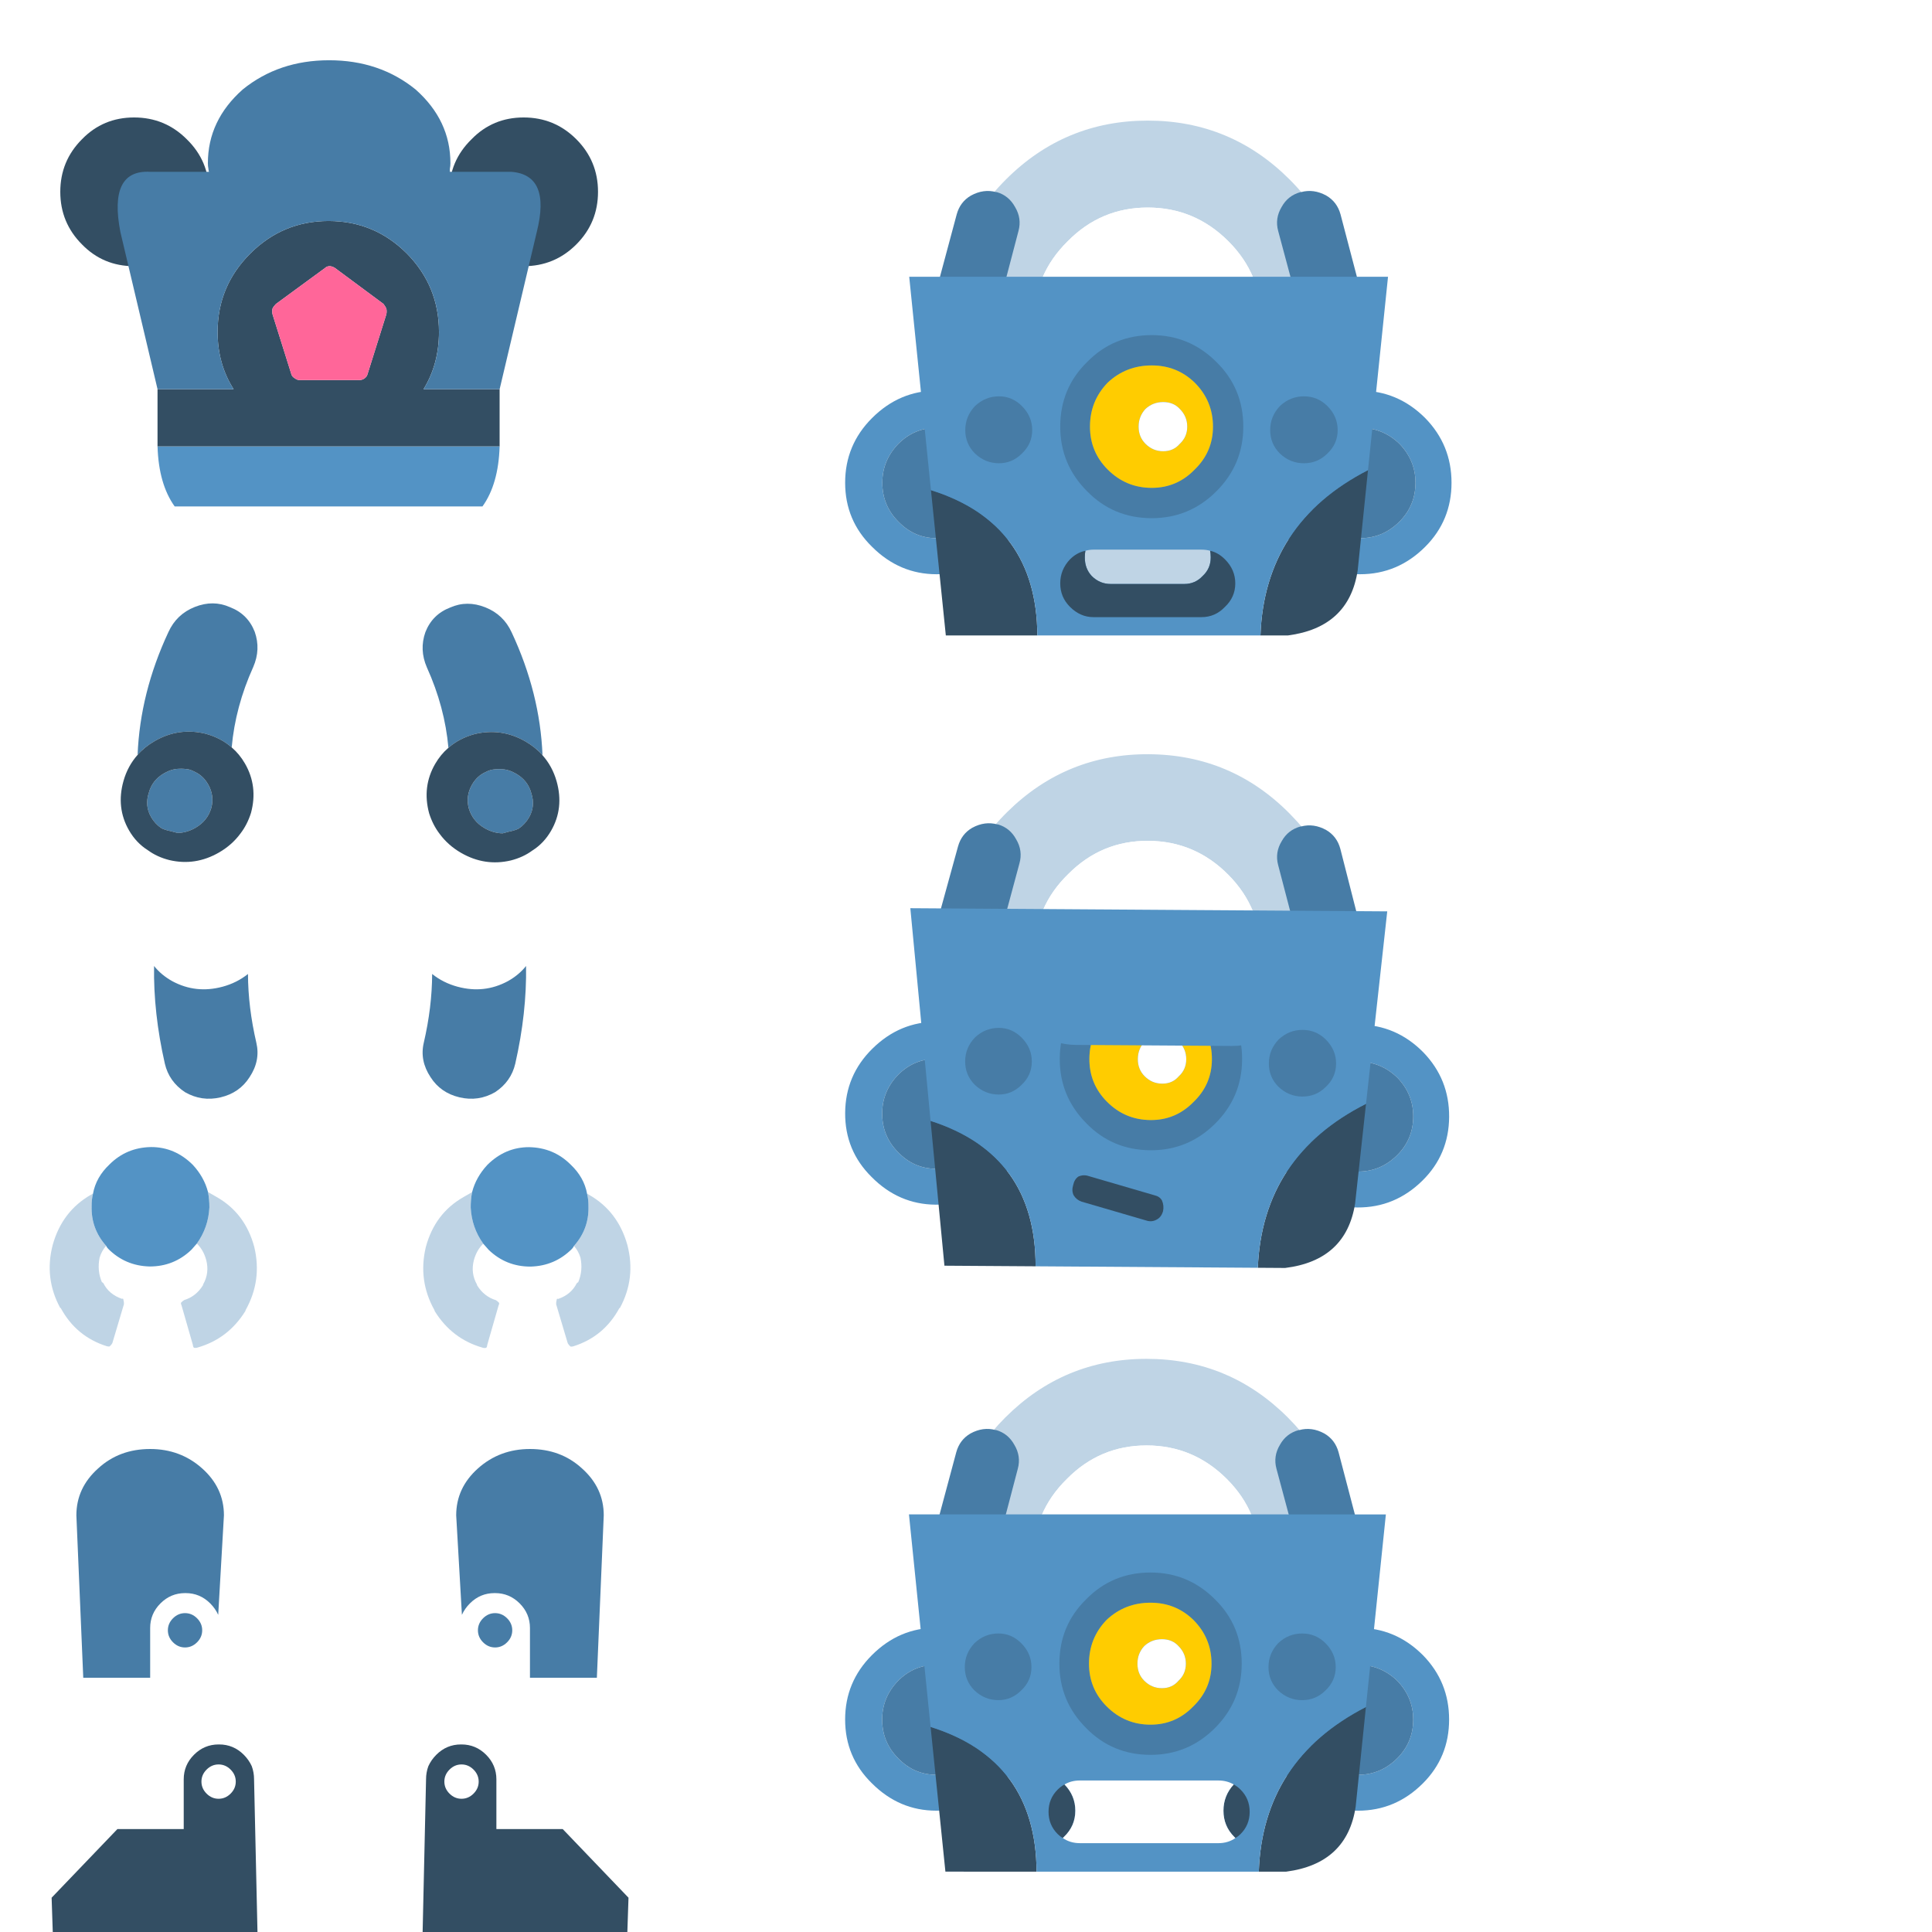 <?xml version="1.0" encoding="UTF-8" standalone="no"?>
<!-- Created with Inkscape (http://www.inkscape.org/) -->

<svg
   xmlns:dc="http://purl.org/dc/elements/1.1/"
   xmlns:cc="http://creativecommons.org/ns#"
   xmlns:rdf="http://www.w3.org/1999/02/22-rdf-syntax-ns#"
   xmlns:svg="http://www.w3.org/2000/svg"
   xmlns="http://www.w3.org/2000/svg"
   xmlns:sodipodi="http://sodipodi.sourceforge.net/DTD/sodipodi-0.dtd"
   xmlns:inkscape="http://www.inkscape.org/namespaces/inkscape"
   width="128"
   height="128"
   viewBox="0 0 128 128"
   version="1.1"
   id="svg8"
   inkscape:version="0.92.4 5da689c313, 2019-01-14"
   sodipodi:docname="robot_spritesheet.svg">
  <defs
     id="defs2">
    <radialGradient
       id="Gradient_1"
       gradientUnits="userSpaceOnUse"
       cx="0"
       cy="0"
       r="13.588"
       fx="0"
       fy="0"
       spreadMethod="pad">
      <stop
         offset="0%"
         stop-color="#000000"
         stop-opacity="0.302"
         id="stop2" />
      <stop
         offset="100%"
         stop-color="#000000"
         stop-opacity="0"
         id="stop4" />
    </radialGradient>
    <radialGradient
       id="radialGradient5286"
       gradientUnits="userSpaceOnUse"
       cx="0"
       cy="0"
       r="13.588"
       fx="0"
       fy="0"
       spreadMethod="pad">
      <stop
         offset="0%"
         stop-color="#000000"
         stop-opacity="0.302"
         id="stop5282" />
      <stop
         offset="100%"
         stop-color="#000000"
         stop-opacity="0"
         id="stop5284" />
    </radialGradient>
    <radialGradient
       id="Gradient_1-3"
       gradientUnits="userSpaceOnUse"
       cx="0"
       cy="0"
       r="13.588"
       fx="0"
       fy="0"
       gradientTransform="matrix( 1, 0, 0, 1, 0,0) "
       spreadMethod="pad">
      <stop
         offset="0%"
         stop-color="#000000"
         stop-opacity="0.302"
         id="stop2-6" />
      <stop
         offset="100%"
         stop-color="#000000"
         stop-opacity="0"
         id="stop4-7" />
    </radialGradient>
    <radialGradient
       id="radialGradient5603"
       gradientUnits="userSpaceOnUse"
       cx="0"
       cy="0"
       r="13.588"
       fx="0"
       fy="0"
       gradientTransform="matrix( 1, 0, 0, 1, 0,0) "
       spreadMethod="pad">
      <stop
         offset="0%"
         stop-color="#000000"
         stop-opacity="0.302"
         id="stop5599" />
      <stop
         offset="100%"
         stop-color="#000000"
         stop-opacity="0"
         id="stop5601" />
    </radialGradient>
  </defs>
  <sodipodi:namedview
     id="base"
     pagecolor="#282828"
     bordercolor="#666666"
     borderopacity="1.0"
     inkscape:pageopacity="0"
     inkscape:pageshadow="2"
     inkscape:zoom="2.8"
     inkscape:cx="-44.151927"
     inkscape:cy="41.758705"
     inkscape:document-units="px"
     inkscape:current-layer="layer1"
     showgrid="true"
     units="px"
     inkscape:window-width="1920"
     inkscape:window-height="1022"
     inkscape:window-x="0"
     inkscape:window-y="30"
     inkscape:window-maximized="1"
     inkscape:snap-bbox="true"
     inkscape:bbox-paths="false"
     inkscape:bbox-nodes="true"
     inkscape:snap-nodes="false"
     inkscape:snap-others="false"
     showguides="true"
     inkscape:guide-bbox="true">
    <inkscape:grid
       type="xygrid"
       id="grid1064"
       spacingx="4"
       spacingy="4" />
    <sodipodi:guide
       position="-92,72"
       orientation="0,1"
       id="guide2114"
       inkscape:locked="false" />
  </sodipodi:namedview>
  <g
     inkscape:label="Layer 1"
     inkscape:groupmode="layer"
     id="layer1"
     transform="translate(0,-963.25)">
    <g
       id="g1542"
       transform="translate(-18.613)">
      <g
         style="stroke-width:1.32;filter:url(#Filter_1)"
         transform="matrix(0.758,0,0,0.758,-39.455,1058.375)"
         id="g1517">
        <g
           id="g1515"
           style="stroke-width:1.32">
          <g
             id="g1513"
             style="stroke-width:1.32">
            <path
               style="fill:#477ca6;stroke:none;stroke-width:1.32"
               inkscape:connector-curvature="0"
               id="path1509"
               d="m 6.4,14.7 q -1.308,0 -2.45,-0.5 0.742,2.81 0.85,6 0.05,1.6 1.35,2.75 1.2,1.1 2.9,1.05 1.7,-0.05 2.9,-1.25 1.1,-1.25 1.05,-2.85 -0.172,-4.551 -1.3,-8.5 -0.402,0.925 -1.2,1.7 -1.7,1.6 -4.1,1.6 m 0,-11.25 q 1.032,0 1.9,0.3 -2.907,-4.599 -7.7,-7.95 -1.4,-1 -3.1,-0.75 -1.7,0.25 -2.65,1.55 -1.05,1.3 -0.8,2.95 0.3,1.6 1.65,2.6 Q -1.204,4.374 0.85,7.3 1.253,6.097 2.25,5.1 4,3.45 6.4,3.45 M 5.05,7.1 Q 4.85,7.3 4.7,7.55 4.25,8.2 4.25,9.05 4.25,10.2 5.05,11 5.9,11.8 7.1,11.8 8,11.8 8.7,11.4 8.9,11.2 9.1,11 9.5,10.65 9.7,10.35 10,9.75 10,9.05 10,7.9 9.1,7.1 8.3,6.3 7.1,6.3 6.35,6.3 5.8,6.6 5.4,6.8 5.05,7.1 Z" />
            <path
               style="fill:#334e63;stroke:none;stroke-width:1.32"
               inkscape:connector-curvature="0"
               id="path1511"
               d="m 11.7,11.4 q 0.55,-1.049 0.55,-2.3 0,-2.3 -1.75,-4 Q 9.531,4.16 8.3,3.75 7.432,3.45 6.4,3.45 4,3.45 2.25,5.1 1.253,6.097 0.85,7.3 q -0.3,0.849 -0.3,1.8 0,2.3 1.7,4 0.796,0.728 1.7,1.1 1.142,0.5 2.45,0.5 2.4,0 4.1,-1.6 0.798,-0.775 1.2,-1.7 M 4.7,7.55 Q 4.85,7.3 5.05,7.1 5.4,6.8 5.8,6.6 6.35,6.3 7.1,6.3 q 1.2,0 2,0.8 0.9,0.8 0.9,1.95 0,0.7 -0.3,1.3 Q 9.5,10.65 9.1,11 8.9,11.2 8.7,11.4 8,11.8 7.1,11.8 5.9,11.8 5.05,11 4.25,10.2 4.25,9.05 4.25,8.2 4.7,7.55 Z" />
          </g>
        </g>
      </g>
      <path
         style="fill:#334e63;stroke:none;stroke-width:1"
         d="m -43.092,1059.398 q -1.478,-1.44 -1.478,-3.486 0,-2.046 1.478,-3.486 1.44,-1.44 3.486,-1.44 2.046,0 3.448,1.44 1.44,1.44 1.44,3.486 0,2.046 -1.44,3.486 -1.402,1.44 -3.448,1.44 -2.046,0 -3.486,-1.44"
         id="path1519"
         inkscape:connector-curvature="0" />
      <g
         style="stroke-width:1.32;filter:url(#Filter_1)"
         transform="matrix(0.758,0,0,0.758,-32.938,1075.121)"
         id="g1529">
        <g
           id="g1527"
           style="stroke-width:1.32">
          <g
             id="g1525"
             style="stroke-width:1.32">
            <path
               style="fill:#bfd4e5;stroke:none;stroke-width:1.32"
               inkscape:connector-curvature="0"
               id="path1521"
               d="m -1.15,10.65 q -0.1,-0.1 -0.15,0.05 -0.1,0.15 -0.15,0.35 v 3.5 q 0,0.15 0.15,0.4 0.1,0.05 0.25,0.05 2.8,-0.05 4.8,-2.05 H 3.8 Q 5.9,10.85 6,7.85 6.05,4.8 4.05,2.7 L 3.9,2.55 Q 3.873,3.106 3.7,3.65 3.191,5.549 1.5,6.6 1.75,7.147 1.75,7.75 1.65,8.9 0.95,9.75 0.9,9.75 0.8,9.8 0.05,10.6 -1.15,10.65 M -5.7,-0.45 q -0.415,0.091 -0.85,0.2 -2.8,0.65 -4.4,3.25 -1.5,2.6 -0.85,5.5 0,0.05 0,0.1 0.75,2.75 3.1,4.25 0.15,0.1 0.3,0.1 0.1,-0.05 0.15,-0.2 L -6.3,9.7 Q -6.2,9.6 -6.2,9.5 -6.3,9.3 -6.4,9.2 -7.3,8.6 -7.6,7.5 -7.6,7.45 -7.6,7.4 -7.85,6.3 -7.25,5.3 -6.764,4.515 -6.05,4.15 -6.617,2.509 -6.2,0.8 -6.008,0.143 -5.7,-0.45 Z" />
            <path
               style="fill:#5393c5;stroke:none;stroke-width:1.32"
               inkscape:connector-curvature="0"
               id="path1523"
               d="m 3.25,-0.3 q -1,-1.85 -3.05,-2.5 -2,-0.6 -3.95,0.45 -1.257,0.747 -1.95,1.9 -0.308,0.593 -0.5,1.25 -0.417,1.709 0.15,3.35 0.142,0.326 0.3,0.65 1.05,1.85 3.1,2.45 Q -0.6,7.8 1.25,6.8 1.39,6.719 1.5,6.6 3.191,5.549 3.7,3.65 3.873,3.106 3.9,2.55 4.058,1.096 3.25,-0.3 Z" />
          </g>
        </g>
      </g>
    </g>
    <g
       style="stroke-width:1.32;filter:url(#Filter_1)"
       transform="matrix(0.758,0,0,0.758,-64.698,1072.886)"
       id="g290">
      <g
         id="g288"
         style="stroke-width:1.32">
        <g
           id="use286"
           style="stroke-width:1.32">
          <path
             style="fill:#334e63;stroke:none;stroke-width:1.32"
             inkscape:connector-curvature="0"
             id="path976"
             d="M 11,20 5.25,14 h -5.8 V 9.65 Q -0.55,8.4 -1.45,7.5 -2.35,6.6 -3.6,6.6 h -0.05 q -1.25,0 -2.15,0.9 -0.45,0.45 -0.7,1 -0.2,0.55 -0.2,1.15 L -7,23 H 10.9 L 11,20 M -3.6,8.35 q 0.6,0 1.05,0.45 0.45,0.45 0.45,1.05 0,0.6 -0.45,1.05 -0.45,0.45 -1.05,0.45 -0.6,0 -1.05,-0.45 Q -5.1,10.45 -5.1,9.85 -5.1,9.25 -4.65,8.8 -4.2,8.35 -3.6,8.35 Z" />
          <path
             style="fill:#477ca6;stroke:none;stroke-width:1.32"
             inkscape:connector-curvature="0"
             id="path978"
             d="M -2.55,8.8 Q -3,8.35 -3.6,8.35 q -0.6,0 -1.05,0.45 -0.45,0.45 -0.45,1.05 0,0.6 0.45,1.05 0.45,0.45 1.05,0.45 0.6,0 1.05,-0.45 0.45,-0.45 0.45,-1.05 0,-0.6 -0.45,-1.05 m 8.45,-9 Q 5.9,-2.6 4,-4.3 2.15,-6 -0.55,-6 -3.2,-6 -5.1,-4.3 -7,-2.6 -7,-0.2 l 0.5,8.7 q 0.25,-0.55 0.7,-1 0.9,-0.9 2.15,-0.9 h 0.05 q 1.25,0 2.15,0.9 0.9,0.9 0.9,2.15 V 14 h 5.8 0.05 z" />
        </g>
      </g>
    </g>
    <g
       style="stroke-width:1.32;filter:url(#Filter_1)"
       transform="matrix(-0.758,0,0,0.758,-76.822,1072.886)"
       id="g296">
      <g
         id="g294"
         style="stroke-width:1.32">
        <g
           id="use292"
           style="stroke-width:1.32">
          <path
             style="fill:#334e63;stroke:none;stroke-width:1.32"
             inkscape:connector-curvature="0"
             id="path982"
             d="M 11,20 5.25,14 h -5.8 V 9.65 Q -0.55,8.4 -1.45,7.5 -2.35,6.6 -3.6,6.6 h -0.05 q -1.25,0 -2.15,0.9 -0.45,0.45 -0.7,1 -0.2,0.55 -0.2,1.15 L -7,23 H 10.9 L 11,20 M -3.6,8.35 q 0.6,0 1.05,0.45 0.45,0.45 0.45,1.05 0,0.6 -0.45,1.05 -0.45,0.45 -1.05,0.45 -0.6,0 -1.05,-0.45 Q -5.1,10.45 -5.1,9.85 -5.1,9.25 -4.65,8.8 -4.2,8.35 -3.6,8.35 Z" />
          <path
             style="fill:#477ca6;stroke:none;stroke-width:1.32"
             inkscape:connector-curvature="0"
             id="path984"
             d="M -2.55,8.8 Q -3,8.35 -3.6,8.35 q -0.6,0 -1.05,0.45 -0.45,0.45 -0.45,1.05 0,0.6 0.45,1.05 0.45,0.45 1.05,0.45 0.6,0 1.05,-0.45 0.45,-0.45 0.45,-1.05 0,-0.6 -0.45,-1.05 m 8.45,-9 Q 5.9,-2.6 4,-4.3 2.15,-6 -0.55,-6 -3.2,-6 -5.1,-4.3 -7,-2.6 -7,-0.2 l 0.5,8.7 q 0.25,-0.55 0.7,-1 0.9,-0.9 2.15,-0.9 h 0.05 q 1.25,0 2.15,0.9 0.9,0.9 0.9,2.15 V 14 h 5.8 0.05 z" />
        </g>
      </g>
    </g>
    <path
       style="fill:#477ca6;stroke:none;stroke-width:1"
       d="m 30.326,1028.626 q -0.957,-0.257 -1.695,-0.847 -0.008,2.202 -0.555,4.558 -0.277,1.181 0.449,2.277 0.663,1.04 1.917,1.337 1.254,0.297 2.368,-0.346 1.05,-0.699 1.327,-1.88 0.766,-3.365 0.716,-6.476 -0.475,0.598 -1.212,1.009 -1.558,0.838 -3.315,0.367"
       id="path1081"
       inkscape:connector-curvature="0" />
    <g
       id="g1086"
       transform="rotate(30,-21.596,1094.908)">
      <path
         inkscape:connector-curvature="0"
         id="path1079"
         d="m -14.016,995.226 q 0.782,0 1.44,0.227 -2.203,-3.485 -5.835,-6.024 -1.061,-0.758 -2.349,-0.568 -1.288,0.189 -2.008,1.175 -0.796,0.985 -0.606,2.235 0.227,1.212 1.25,1.97 2.346,1.685 3.902,3.902 0.305,-0.911 1.061,-1.667 1.326,-1.25 3.145,-1.25"
         style="fill:#477ca6;stroke:none;stroke-width:1" />
      <path
         inkscape:connector-curvature="0"
         id="path988"
         d="m -15.039,997.992 q -0.152,0.152 -0.265,0.341 -0.341,0.493 -0.341,1.137 0,0.871 0.606,1.478 0.644,0.606 1.553,0.606 0.682,0 1.212,-0.303 0.152,-0.152 0.303,-0.303 0.303,-0.265 0.455,-0.492 0.227,-0.455 0.227,-0.985 0,-0.871 -0.682,-1.478 -0.606,-0.606 -1.515,-0.606 -0.568,0 -0.985,0.227 -0.303,0.152 -0.568,0.379 z"
         style="fill:#477ca6;stroke:none;stroke-width:1" />
      <path
         style="fill:#334e63;stroke:none;stroke-width:1"
         inkscape:connector-curvature="0"
         id="path990"
         d="m -10,1001.25 q 0.417,-0.795 0.417,-1.743 0,-1.743 -1.326,-3.031 -0.734,-0.712 -1.667,-1.023 -0.657,-0.227 -1.44,-0.227 -1.819,0 -3.145,1.25 -0.756,0.756 -1.061,1.667 -0.227,0.644 -0.227,1.364 0,1.743 1.288,3.031 0.603,0.552 1.288,0.834 0.865,0.379 1.856,0.379 1.819,0 3.107,-1.212 0.605,-0.588 0.909,-1.288 m -5.304,-2.917 q 0.114,-0.189 0.265,-0.341 0.265,-0.227 0.568,-0.379 0.417,-0.227 0.985,-0.227 0.909,0 1.515,0.606 0.682,0.606 0.682,1.478 0,0.53 -0.227,0.985 -0.152,0.227 -0.455,0.492 -0.152,0.151 -0.303,0.303 -0.53,0.303 -1.212,0.303 -0.909,0 -1.553,-0.606 -0.606,-0.606 -0.606,-1.478 0,-0.644 0.341,-1.137 z" />
    </g>
    <g
       style="stroke-width:1.32;filter:url(#Filter_1)"
       transform="matrix(-0.758,0,0,0.758,-84.21,1058.375)"
       id="g308">
      <g
         id="g306"
         style="stroke-width:1.32">
        <g
           id="use304"
           style="stroke-width:1.32">
          <path
             style="fill:#477ca6;stroke:none;stroke-width:1.32"
             inkscape:connector-curvature="0"
             id="path994"
             d="m 6.4,14.7 q -1.308,0 -2.45,-0.5 0.742,2.81 0.85,6 0.05,1.6 1.35,2.75 1.2,1.1 2.9,1.05 1.7,-0.05 2.9,-1.25 1.1,-1.25 1.05,-2.85 -0.172,-4.551 -1.3,-8.5 -0.402,0.925 -1.2,1.7 -1.7,1.6 -4.1,1.6 m 0,-11.25 q 1.032,0 1.9,0.3 -2.907,-4.599 -7.7,-7.95 -1.4,-1 -3.1,-0.75 -1.7,0.25 -2.65,1.55 -1.05,1.3 -0.8,2.95 0.3,1.6 1.65,2.6 Q -1.204,4.374 0.85,7.3 1.253,6.097 2.25,5.1 4,3.45 6.4,3.45 M 5.05,7.1 Q 4.85,7.3 4.7,7.55 4.25,8.2 4.25,9.05 4.25,10.2 5.05,11 5.9,11.8 7.1,11.8 8,11.8 8.7,11.4 8.9,11.2 9.1,11 9.5,10.65 9.7,10.35 10,9.75 10,9.05 10,7.9 9.1,7.1 8.3,6.3 7.1,6.3 6.35,6.3 5.8,6.6 5.4,6.8 5.05,7.1 Z" />
          <path
             style="fill:#334e63;stroke:none;stroke-width:1.32"
             inkscape:connector-curvature="0"
             id="path996"
             d="m 11.7,11.4 q 0.55,-1.049 0.55,-2.3 0,-2.3 -1.75,-4 Q 9.531,4.16 8.3,3.75 7.432,3.45 6.4,3.45 4,3.45 2.25,5.1 1.253,6.097 0.85,7.3 q -0.3,0.849 -0.3,1.8 0,2.3 1.7,4 0.796,0.728 1.7,1.1 1.142,0.5 2.45,0.5 2.4,0 4.1,-1.6 0.798,-0.775 1.2,-1.7 M 4.7,7.55 Q 4.85,7.3 5.05,7.1 5.4,6.8 5.8,6.6 6.35,6.3 7.1,6.3 q 1.2,0 2,0.8 0.9,0.8 0.9,1.95 0,0.7 -0.3,1.3 Q 9.5,10.65 9.1,11 8.9,11.2 8.7,11.4 8,11.8 7.1,11.8 5.9,11.8 5.05,11 4.25,10.2 4.25,9.05 4.25,8.2 4.7,7.55 Z" />
        </g>
      </g>
    </g>
    <path
       style="fill:#334e63;stroke:none;stroke-width:1"
       d="m -80.573,1059.398 q 1.478,-1.44 1.478,-3.486 0,-2.046 -1.478,-3.486 -1.44,-1.44 -3.486,-1.44 -2.046,0 -3.448,1.44 -1.44,1.44 -1.44,3.486 0,2.046 1.44,3.486 1.402,1.44 3.448,1.44 2.046,0 3.486,-1.44"
       id="path1507"
       inkscape:connector-curvature="0" />
    <g
       style="stroke-width:1.32"
       id="g316"
       transform="matrix(0.758,0,0,0.758,-70.76,1070.688)">
      <g
         style="stroke-width:1.32"
         id="use314">
        <path
           d="M 12.9,8 Q 14.3,6.05 14.4,2.75 H -15.5 Q -15.4,6.05 -14,8 Z"
           id="path1000"
           inkscape:connector-curvature="0"
           style="fill:#5393c5;stroke:none;stroke-width:1.32" />
        <path
           d="m 7.75,-2.25 q 1.35,-2.2 1.35,-5 0,-4 -2.8,-6.85 -2.85,-2.85 -6.85,-2.85 -4,0 -6.85,2.85 -2.85,2.85 -2.85,6.85 0,2.8 1.4,5 h -6.65 v 5 h 29.9 v -5 H 7.75 M 4.5,-8.8 2.85,-3.55 Q 2.8,-3.35 2.6,-3.2 2.4,-3.05 2.15,-3.05 H -3.1 q -0.2,0 -0.4,-0.15 -0.25,-0.15 -0.3,-0.35 L -5.45,-8.8 q -0.05,-0.25 0,-0.5 0.1,-0.2 0.3,-0.4 l 4.3,-3.15 q 0.15,-0.15 0.4,-0.15 0.2,0 0.45,0.15 l 4.25,3.15 q 0.15,0.2 0.25,0.4 0.05,0.25 0,0.5 z"
           id="path1002"
           inkscape:connector-curvature="0"
           style="fill:#334e63;stroke:none;stroke-width:1.32" />
        <path
           d="M 2.85,-3.55 4.5,-8.8 Q 4.55,-9.05 4.5,-9.3 4.4,-9.5 4.25,-9.7 L 0,-12.85 Q -0.25,-13 -0.45,-13 q -0.25,0 -0.4,0.15 l -4.3,3.15 q -0.2,0.2 -0.3,0.4 -0.05,0.25 0,0.5 l 1.65,5.25 q 0.05,0.2 0.3,0.35 0.2,0.15 0.4,0.15 h 5.25 q 0.25,0 0.45,-0.15 0.2,-0.15 0.25,-0.35 z"
           id="path1004"
           inkscape:connector-curvature="0"
           style="fill:#ff6699;stroke:none;stroke-width:1.32" />
        <path
           d="m 17.65,-16 q 1.25,-5 -2.25,-5.25 h -5.35 q 0,-0.1 0,-0.25 0.05,-0.25 0.05,-0.5 0,-3.75 -3.05,-6.45 Q 3.9,-31 -0.5,-31 q -4.4,0 -7.55,2.55 -3.05,2.7 -3.05,6.45 0,0.25 0.05,0.5 0,0.15 0.05,0.25 h -5.15 q -3.65,-0.2 -2.6,5.25 l 3.25,13.75 h 6.65 q -1.4,-2.2 -1.4,-5 0,-4 2.85,-6.85 2.85,-2.85 6.85,-2.85 4,0 6.85,2.85 2.8,2.85 2.8,6.85 0,2.8 -1.35,5 h 6.65 z"
           id="path1006"
           inkscape:connector-curvature="0"
           style="fill:#477ca6;stroke:none;stroke-width:1.32" />
      </g>
    </g>
    <g
       style="stroke-width:1.32;filter:url(#Filter_1)"
       transform="matrix(0.726,-0.216,0.216,0.726,35.515,1045.321)"
       id="g324">
      <g
         id="g322"
         style="stroke-width:1.32"
         transform="translate(1.501,-5.053)">
        <g
           id="use320"
           style="stroke-width:1.32">
          <path
             style="fill:#bfd4e5;stroke:none;stroke-width:1.32"
             inkscape:connector-curvature="0"
             id="path964"
             d="m -1.15,10.65 q -0.1,-0.1 -0.15,0.05 -0.1,0.15 -0.15,0.35 v 3.5 q 0,0.15 0.15,0.4 0.1,0.05 0.25,0.05 2.8,-0.05 4.8,-2.05 H 3.8 Q 5.9,10.85 6,7.85 6.05,4.8 4.05,2.7 L 3.9,2.55 Q 3.873,3.106 3.7,3.65 3.191,5.549 1.5,6.6 1.75,7.147 1.75,7.75 1.65,8.9 0.95,9.75 0.9,9.75 0.8,9.8 0.05,10.6 -1.15,10.65 M -5.7,-0.45 q -0.415,0.091 -0.85,0.2 -2.8,0.65 -4.4,3.25 -1.5,2.6 -0.85,5.5 0,0.05 0,0.1 0.75,2.75 3.1,4.25 0.15,0.1 0.3,0.1 0.1,-0.05 0.15,-0.2 L -6.3,9.7 Q -6.2,9.6 -6.2,9.5 -6.3,9.3 -6.4,9.2 -7.3,8.6 -7.6,7.5 -7.6,7.45 -7.6,7.4 -7.85,6.3 -7.25,5.3 -6.764,4.515 -6.05,4.15 -6.617,2.509 -6.2,0.8 -6.008,0.143 -5.7,-0.45 Z" />
          <path
             style="fill:#5393c5;stroke:none;stroke-width:1.32"
             inkscape:connector-curvature="0"
             id="path966"
             d="m 3.25,-0.3 q -1,-1.85 -3.05,-2.5 -2,-0.6 -3.95,0.45 -1.257,0.747 -1.95,1.9 -0.308,0.593 -0.5,1.25 -0.417,1.709 0.15,3.35 0.142,0.326 0.3,0.65 1.05,1.85 3.1,2.45 Q -0.6,7.8 1.25,6.8 1.39,6.719 1.5,6.6 3.191,5.549 3.7,3.65 3.873,3.106 3.9,2.55 4.058,1.096 3.25,-0.3 Z" />
        </g>
      </g>
    </g>
    <g
       style="stroke-width:1.32;filter:url(#Filter_1)"
       transform="matrix(-0.758,0,0,0.758,-90.726,1075.121)"
       id="g330">
      <g
         id="g328"
         style="stroke-width:1.32">
        <g
           id="use326"
           style="stroke-width:1.32">
          <path
             style="fill:#bfd4e5;stroke:none;stroke-width:1.32"
             inkscape:connector-curvature="0"
             id="path970"
             d="m -1.15,10.65 q -0.1,-0.1 -0.15,0.05 -0.1,0.15 -0.15,0.35 v 3.5 q 0,0.15 0.15,0.4 0.1,0.05 0.25,0.05 2.8,-0.05 4.8,-2.05 H 3.8 Q 5.9,10.85 6,7.85 6.05,4.8 4.05,2.7 L 3.9,2.55 Q 3.873,3.106 3.7,3.65 3.191,5.549 1.5,6.6 1.75,7.147 1.75,7.75 1.65,8.9 0.95,9.75 0.9,9.75 0.8,9.8 0.05,10.6 -1.15,10.65 M -5.7,-0.45 q -0.415,0.091 -0.85,0.2 -2.8,0.65 -4.4,3.25 -1.5,2.6 -0.85,5.5 0,0.05 0,0.1 0.75,2.75 3.1,4.25 0.15,0.1 0.3,0.1 0.1,-0.05 0.15,-0.2 L -6.3,9.7 Q -6.2,9.6 -6.2,9.5 -6.3,9.3 -6.4,9.2 -7.3,8.6 -7.6,7.5 -7.6,7.45 -7.6,7.4 -7.85,6.3 -7.25,5.3 -6.764,4.515 -6.05,4.15 -6.617,2.509 -6.2,0.8 -6.008,0.143 -5.7,-0.45 Z" />
          <path
             style="fill:#5393c5;stroke:none;stroke-width:1.32"
             inkscape:connector-curvature="0"
             id="path972"
             d="m 3.25,-0.3 q -1,-1.85 -3.05,-2.5 -2,-0.6 -3.95,0.45 -1.257,0.747 -1.95,1.9 -0.308,0.593 -0.5,1.25 -0.417,1.709 0.15,3.35 0.142,0.326 0.3,0.65 1.05,1.85 3.1,2.45 Q -0.6,7.8 1.25,6.8 1.39,6.719 1.5,6.6 3.191,5.549 3.7,3.65 3.873,3.106 3.9,2.55 4.058,1.096 3.25,-0.3 Z" />
        </g>
      </g>
    </g>
    <g
       style="stroke-width:1.32;filter:url(#Filter_1)"
       transform="matrix(0.758,0,0,0.758,-70.078,1049.585)"
       id="g832">
      <g
         id="g798"
         style="stroke-width:1.32">
        <g
           id="use796"
           style="stroke-width:1.32">
          <path
             style="fill:#bfd4e5;stroke:none;stroke-width:1.32"
             inkscape:connector-curvature="0"
             id="path1016"
             d="M 11.85,-7.1 Q 17,-12.2 17,-19.45 17,-26.7 11.85,-31.85 6.7,-37 -0.55,-37 q -7.25,0 -12.4,5.15 -5.15,5.15 -5.15,12.4 0,7.25 5.15,12.35 5.15,5.2 12.4,5.2 7.25,0 12.4,-5.2 M 9.4,-19.45 q 0,4.1 -2.9,7 -2.95,2.95 -7.05,2.95 -4.1,0 -7,-2.95 -2.95,-2.9 -2.95,-7 0,-4.1 2.95,-7 2.9,-2.95 7,-2.95 4.1,0 7.05,2.95 2.9,2.9 2.9,7 z" />
          <path
             style="fill:#ffffff;stroke:none;stroke-width:1.32"
             inkscape:connector-curvature="0"
             id="path1018"
             d="m 6.5,-12.45 q 2.9,-2.9 2.9,-7 0,-4.1 -2.9,-7 -2.95,-2.95 -7.05,-2.95 -4.1,0 -7,2.95 -2.95,2.9 -2.95,7 0,4.1 2.95,7 2.9,2.95 7,2.95 4.1,0 7.05,-2.95 z" />
        </g>
      </g>
      <g
         id="g802"
         style="stroke-width:1.32">
        <g
           id="use800"
           style="stroke-width:1.32">
          <path
             style="fill:#477ca6;stroke:none;stroke-width:1.32"
             inkscape:connector-curvature="0"
             id="path1022"
             d="m -16,-30.45 q -0.95,0.55 -1.25,1.65 l -2.2,8.2 q -0.3,1.1 0.25,2.15 0.65,0.95 1.75,1.25 h 0.05 q 1.1,0.3 2.1,-0.2 1,-0.65 1.3,-1.75 l 2.15,-8.2 q 0.3,-1.1 -0.3,-2.1 -0.55,-1 -1.6,-1.3 h -0.05 q -1.1,-0.3 -2.2,0.3 z" />
        </g>
      </g>
      <g
         id="g806"
         style="stroke-width:1.32">
        <g
           id="use804"
           style="stroke-width:1.32">
          <path
             style="fill:#477ca6;stroke:none;stroke-width:1.32"
             inkscape:connector-curvature="0"
             id="path1026"
             d="m 16.3,-28.8 q -0.3,-1.1 -1.25,-1.65 -1.1,-0.6 -2.2,-0.3 H 12.8 q -1.1,0.3 -1.65,1.3 -0.6,1 -0.3,2.1 l 2.2,8.2 q 0.3,1.1 1.3,1.75 1,0.5 2.1,0.2 h 0.05 q 1.05,-0.3 1.7,-1.25 0.55,-1.05 0.25,-2.15 z" />
        </g>
      </g>
      <g
         id="g810"
         style="stroke-width:1.32">
        <g
           id="use808"
           style="stroke-width:1.32">
          <path
             style="fill:#5393c5;stroke:none;stroke-width:1.32"
             inkscape:connector-curvature="0"
             id="path1030"
             d="m -24.65,-11 q -2.35,2.35 -2.35,5.65 0,3.3 2.35,5.6 2.4,2.4 5.65,2.4 3.3,0 5.7,-2.4 2.3,-2.3 2.3,-5.6 0,-3.3 -2.3,-5.65 -2.4,-2.4 -5.7,-2.4 -3.25,0 -5.65,2.4 m 2.3,9.05 q -1.4,-1.4 -1.4,-3.4 0,-1.95 1.4,-3.4 1.4,-1.4 3.35,-1.4 2.05,0 3.45,1.4 1.4,1.45 1.4,3.4 0,2 -1.4,3.4 -1.4,1.45 -3.45,1.45 -1.95,0 -3.35,-1.45 M 12.35,-11 Q 10,-8.65 10,-5.35 q 0,3.3 2.35,5.6 2.4,2.4 5.65,2.4 3.3,0 5.7,-2.4 2.3,-2.3 2.3,-5.6 0,-3.3 -2.3,-5.65 -2.4,-2.4 -5.7,-2.4 -3.25,0 -5.65,2.4 m 2.3,2.25 q 1.4,-1.4 3.35,-1.4 2,0 3.45,1.4 1.4,1.45 1.4,3.4 0,2 -1.4,3.4 Q 20,-0.5 18,-0.5 q -1.95,0 -3.35,-1.45 -1.45,-1.4 -1.45,-3.4 0,-1.95 1.45,-3.4 z" />
          <path
             style="fill:#477ca6;stroke:none;stroke-width:1.32"
             inkscape:connector-curvature="0"
             id="path1032"
             d="m -23.75,-5.35 q 0,2 1.4,3.4 1.4,1.45 3.35,1.45 2.05,0 3.45,-1.45 1.4,-1.4 1.4,-3.4 0,-1.95 -1.4,-3.4 -1.4,-1.4 -3.45,-1.4 -1.95,0 -3.35,1.4 -1.4,1.45 -1.4,3.4 M 18,-10.15 q -1.95,0 -3.35,1.4 -1.45,1.45 -1.45,3.4 0,2 1.45,3.4 1.4,1.45 3.35,1.45 2,0 3.45,-1.45 1.4,-1.4 1.4,-3.4 0,-1.95 -1.4,-3.4 -1.45,-1.4 -3.45,-1.4 z" />
        </g>
      </g>
      <g
         id="g814"
         style="stroke-width:1.32">
        <g
           id="use812"
           style="stroke-width:1.32">
          <path
             style="fill:#334e63;stroke:none;stroke-width:1.32"
             inkscape:connector-curvature="0"
             id="path1036"
             d="m -18.2,8 h 8 q -0.05,-9.8 -9.3,-12.7 L -18.2,8 m 29.9,0 q 5.35,-0.7 6.1,-5.7 l 0.9,-8.75 Q 9.65,-1.8 9.3,8 Z" />
          <path
             style="fill:#5393c5;stroke:none;stroke-width:1.32"
             inkscape:connector-curvature="0"
             id="path1038"
             d="m 18.7,-6.45 1.75,-16.9 H -21.4 l 1.9,18.65 q 9.25,2.9 9.3,12.7 H 9.3 q 0.35,-9.8 9.4,-14.45 z" />
        </g>
      </g>
      <g
         id="g818"
         style="stroke-width:1.32">
        <g
           id="use816"
           style="stroke-width:1.32">
          <path
             style="fill:#477ca6;stroke:none;stroke-width:1.32"
             inkscape:connector-curvature="0"
             id="path1042"
             d="m 5.45,-4.6 q 2.35,-2.35 2.35,-5.65 0,-3.35 -2.35,-5.65 -2.35,-2.35 -5.65,-2.35 -3.35,0 -5.65,2.35 -2.35,2.3 -2.35,5.65 0,3.3 2.35,5.65 2.3,2.35 5.65,2.35 3.3,0 5.65,-2.35 m -0.3,-5.65 q 0,2.2 -1.6,3.75 -1.55,1.6 -3.75,1.6 -2.25,0 -3.85,-1.6 -1.55,-1.55 -1.55,-3.75 0,-2.25 1.55,-3.85 1.6,-1.5 3.85,-1.5 2.2,0 3.75,1.5 1.6,1.6 1.6,3.85 z" />
          <path
             style="fill:#ffcc00;stroke:none;stroke-width:1.32"
             inkscape:connector-curvature="0"
             id="path1044"
             d="m 3.55,-6.5 q 1.6,-1.55 1.6,-3.75 0,-2.25 -1.6,-3.85 -1.55,-1.5 -3.75,-1.5 -2.25,0 -3.85,1.5 -1.55,1.6 -1.55,3.85 0,2.2 1.55,3.75 1.6,1.6 3.85,1.6 2.2,0 3.75,-1.6 M 2.9,-10.25 q 0,0.9 -0.65,1.5 -0.55,0.65 -1.45,0.65 -0.9,0 -1.55,-0.65 -0.6,-0.6 -0.6,-1.5 0,-0.9 0.6,-1.55 0.65,-0.6 1.55,-0.6 0.9,0 1.45,0.6 0.65,0.65 0.65,1.55 z" />
          <path
             style="fill:#ffffff;stroke:none;stroke-width:1.32"
             inkscape:connector-curvature="0"
             id="path1046"
             d="m 2.25,-8.75 q 0.65,-0.6 0.65,-1.5 0,-0.9 -0.65,-1.55 -0.55,-0.6 -1.45,-0.6 -0.9,0 -1.55,0.6 -0.6,0.65 -0.6,1.55 0,0.9 0.6,1.5 0.65,0.65 1.55,0.65 0.9,0 1.45,-0.65 z" />
        </g>
      </g>
      <g
         id="g822"
         style="stroke-width:1.32">
        <g
           id="use820"
           style="stroke-width:1.32">
          <path
             style="fill:#bfd4e5;stroke:none;stroke-width:1.32"
             inkscape:connector-curvature="0"
             id="path1050"
             d="M 4.95,1.15 Q 4.95,0.85 4.9,0.6 4.55,0.5 4.15,0.5 H -5.3 Q -5.65,0.5 -6,0.6 -6.05,0.85 -6.05,1.15 V 1.2 q 0,0.95 0.6,1.6 0.7,0.7 1.65,0.7 h 6.45 q 0.95,0 1.6,-0.7 0.7,-0.65 0.7,-1.6 z" />
          <path
             style="fill:#334e63;stroke:none;stroke-width:1.32"
             inkscape:connector-curvature="0"
             id="path1052"
             d="M 7.1,3.45 Q 7.1,2.25 6.2,1.35 5.6,0.75 4.9,0.6 4.95,0.85 4.95,1.15 V 1.2 q 0,0.95 -0.7,1.6 Q 3.6,3.5 2.65,3.5 H -3.8 q -0.95,0 -1.65,-0.7 -0.6,-0.65 -0.6,-1.6 V 1.15 q 0,-0.3 0.05,-0.55 -0.75,0.15 -1.35,0.75 -0.85,0.9 -0.85,2.1 0,1.2 0.85,2.05 0.9,0.9 2.05,0.9 H 4.15 Q 5.35,6.4 6.2,5.5 7.1,4.65 7.1,3.45 Z" />
        </g>
      </g>
      <g
         id="g826"
         style="stroke-width:1.32">
        <g
           id="use824"
           style="stroke-width:1.32">
          <path
             style="fill:#477ca6;stroke:none;stroke-width:1.32"
             inkscape:connector-curvature="0"
             id="path1056"
             d="m 15.15,-7.9 q 0.9,-0.85 0.9,-2.05 0,-1.2 -0.9,-2.1 -0.85,-0.85 -2.05,-0.85 -1.2,0 -2.1,0.85 -0.85,0.9 -0.85,2.1 0,1.2 0.85,2.05 0.9,0.85 2.1,0.85 1.2,0 2.05,-0.85 z" />
        </g>
      </g>
      <g
         id="g830"
         style="stroke-width:1.32">
        <g
           id="use828"
           style="stroke-width:1.32">
          <path
             style="fill:#477ca6;stroke:none;stroke-width:1.32"
             inkscape:connector-curvature="0"
             id="path1060"
             d="m -11.55,-7.9 q 0.9,-0.85 0.9,-2.05 0,-1.2 -0.9,-2.1 -0.85,-0.85 -2,-0.85 -1.2,0 -2.1,0.85 -0.85,0.9 -0.85,2.1 0,1.2 0.85,2.05 0.9,0.85 2.1,0.85 1.15,0 2,-0.85 z" />
        </g>
      </g>
    </g>
    <g
       id="g1154"
       transform="matrix(0.758,0,0,0.758,76.459,999.286)"
       style="stroke-width:1.32;filter:url(#Filter_1)">
      <g
         style="stroke-width:1.32"
         id="g1094">
        <g
           style="stroke-width:1.32"
           id="g1092">
          <path
             d="M 11.85,-7.1 Q 17,-12.2 17,-19.45 17,-26.7 11.85,-31.85 6.7,-37 -0.55,-37 q -7.25,0 -12.4,5.15 -5.15,5.15 -5.15,12.4 0,7.25 5.15,12.35 5.15,5.2 12.4,5.2 7.25,0 12.4,-5.2 M 9.4,-19.45 q 0,4.1 -2.9,7 -2.95,2.95 -7.05,2.95 -4.1,0 -7,-2.95 -2.95,-2.9 -2.95,-7 0,-4.1 2.95,-7 2.9,-2.95 7,-2.95 4.1,0 7.05,2.95 2.9,2.9 2.9,7 z"
             id="path1088"
             inkscape:connector-curvature="0"
             style="fill:#bfd4e5;stroke:none;stroke-width:1.32" />
          <path
             d="m 6.5,-12.45 q 2.9,-2.9 2.9,-7 0,-4.1 -2.9,-7 -2.95,-2.95 -7.05,-2.95 -4.1,0 -7,2.95 -2.95,2.9 -2.95,7 0,4.1 2.95,7 2.9,2.95 7,2.95 4.1,0 7.05,-2.95 z"
             id="path1090"
             inkscape:connector-curvature="0"
             style="fill:#ffffff;stroke:none;stroke-width:1.32" />
        </g>
      </g>
      <g
         style="stroke-width:1.32"
         id="g1100">
        <g
           style="stroke-width:1.32"
           id="g1098">
          <path
             d="m -16,-30.45 q -0.95,0.55 -1.25,1.65 l -2.2,8.2 q -0.3,1.1 0.25,2.15 0.65,0.95 1.75,1.25 h 0.05 q 1.1,0.3 2.1,-0.2 1,-0.65 1.3,-1.75 l 2.15,-8.2 q 0.3,-1.1 -0.3,-2.1 -0.55,-1 -1.6,-1.3 h -0.05 q -1.1,-0.3 -2.2,0.3 z"
             id="path1096"
             inkscape:connector-curvature="0"
             style="fill:#477ca6;stroke:none;stroke-width:1.32" />
        </g>
      </g>
      <g
         style="stroke-width:1.32"
         id="g1106">
        <g
           style="stroke-width:1.32"
           id="g1104">
          <path
             d="m 16.3,-28.8 q -0.3,-1.1 -1.25,-1.65 -1.1,-0.6 -2.2,-0.3 H 12.8 q -1.1,0.3 -1.65,1.3 -0.6,1 -0.3,2.1 l 2.2,8.2 q 0.3,1.1 1.3,1.75 1,0.5 2.1,0.2 h 0.05 q 1.05,-0.3 1.7,-1.25 0.55,-1.05 0.25,-2.15 z"
             id="path1102"
             inkscape:connector-curvature="0"
             style="fill:#477ca6;stroke:none;stroke-width:1.32" />
        </g>
      </g>
      <g
         style="stroke-width:1.32"
         id="g1114">
        <g
           style="stroke-width:1.32"
           id="g1112">
          <path
             d="m -24.65,-11 q -2.35,2.35 -2.35,5.65 0,3.3 2.35,5.6 2.4,2.4 5.65,2.4 3.3,0 5.7,-2.4 2.3,-2.3 2.3,-5.6 0,-3.3 -2.3,-5.65 -2.4,-2.4 -5.7,-2.4 -3.25,0 -5.65,2.4 m 2.3,9.05 q -1.4,-1.4 -1.4,-3.4 0,-1.95 1.4,-3.4 1.4,-1.4 3.35,-1.4 2.05,0 3.45,1.4 1.4,1.45 1.4,3.4 0,2 -1.4,3.4 -1.4,1.45 -3.45,1.45 -1.95,0 -3.35,-1.45 M 12.35,-11 Q 10,-8.65 10,-5.35 q 0,3.3 2.35,5.6 2.4,2.4 5.65,2.4 3.3,0 5.7,-2.4 2.3,-2.3 2.3,-5.6 0,-3.3 -2.3,-5.65 -2.4,-2.4 -5.7,-2.4 -3.25,0 -5.65,2.4 m 2.3,2.25 q 1.4,-1.4 3.35,-1.4 2,0 3.45,1.4 1.4,1.45 1.4,3.4 0,2 -1.4,3.4 Q 20,-0.5 18,-0.5 q -1.95,0 -3.35,-1.45 -1.45,-1.4 -1.45,-3.4 0,-1.95 1.45,-3.4 z"
             id="path1108"
             inkscape:connector-curvature="0"
             style="fill:#5393c5;stroke:none;stroke-width:1.32" />
          <path
             d="m -23.75,-5.35 q 0,2 1.4,3.4 1.4,1.45 3.35,1.45 2.05,0 3.45,-1.45 1.4,-1.4 1.4,-3.4 0,-1.95 -1.4,-3.4 -1.4,-1.4 -3.45,-1.4 -1.95,0 -3.35,1.4 -1.4,1.45 -1.4,3.4 M 18,-10.15 q -1.95,0 -3.35,1.4 -1.45,1.45 -1.45,3.4 0,2 1.45,3.4 1.4,1.45 3.35,1.45 2,0 3.45,-1.45 1.4,-1.4 1.4,-3.4 0,-1.95 -1.4,-3.4 -1.45,-1.4 -3.45,-1.4 z"
             id="path1110"
             inkscape:connector-curvature="0"
             style="fill:#477ca6;stroke:none;stroke-width:1.32" />
        </g>
      </g>
      <g
         style="stroke-width:1.32"
         id="g1122">
        <g
           style="stroke-width:1.32"
           id="g1120">
          <path
             d="m -18.2,8 h 8 q -0.05,-9.8 -9.3,-12.7 L -18.2,8 m 29.9,0 q 5.35,-0.7 6.1,-5.7 l 0.9,-8.75 Q 9.65,-1.8 9.3,8 Z"
             id="path1116"
             inkscape:connector-curvature="0"
             style="fill:#334e63;stroke:none;stroke-width:1.32" />
          <path
             d="m 18.7,-6.45 1.75,-16.9 H -21.4 l 1.9,18.65 q 9.25,2.9 9.3,12.7 H 9.3 q 0.35,-9.8 9.4,-14.45 z"
             id="path1118"
             inkscape:connector-curvature="0"
             style="fill:#5393c5;stroke:none;stroke-width:1.32" />
        </g>
      </g>
      <g
         style="stroke-width:1.32"
         id="g1132">
        <g
           style="stroke-width:1.32"
           id="g1130">
          <path
             d="m 5.45,-4.6 q 2.35,-2.35 2.35,-5.65 0,-3.35 -2.35,-5.65 -2.35,-2.35 -5.65,-2.35 -3.35,0 -5.65,2.35 -2.35,2.3 -2.35,5.65 0,3.3 2.35,5.65 2.3,2.35 5.65,2.35 3.3,0 5.65,-2.35 m -0.3,-5.65 q 0,2.2 -1.6,3.75 -1.55,1.6 -3.75,1.6 -2.25,0 -3.85,-1.6 -1.55,-1.55 -1.55,-3.75 0,-2.25 1.55,-3.85 1.6,-1.5 3.85,-1.5 2.2,0 3.75,1.5 1.6,1.6 1.6,3.85 z"
             id="path1124"
             inkscape:connector-curvature="0"
             style="fill:#477ca6;stroke:none;stroke-width:1.32" />
          <path
             d="m 3.55,-6.5 q 1.6,-1.55 1.6,-3.75 0,-2.25 -1.6,-3.85 -1.55,-1.5 -3.75,-1.5 -2.25,0 -3.85,1.5 -1.55,1.6 -1.55,3.85 0,2.2 1.55,3.75 1.6,1.6 3.85,1.6 2.2,0 3.75,-1.6 M 2.9,-10.25 q 0,0.9 -0.65,1.5 -0.55,0.65 -1.45,0.65 -0.9,0 -1.55,-0.65 -0.6,-0.6 -0.6,-1.5 0,-0.9 0.6,-1.55 0.65,-0.6 1.55,-0.6 0.9,0 1.45,0.6 0.65,0.65 0.65,1.55 z"
             id="path1126"
             inkscape:connector-curvature="0"
             style="fill:#ffcc00;stroke:none;stroke-width:1.32" />
          <path
             d="m 2.25,-8.75 q 0.65,-0.6 0.65,-1.5 0,-0.9 -0.65,-1.55 -0.55,-0.6 -1.45,-0.6 -0.9,0 -1.55,0.6 -0.6,0.65 -0.6,1.55 0,0.9 0.6,1.5 0.65,0.65 1.55,0.65 0.9,0 1.45,-0.65 z"
             id="path1128"
             inkscape:connector-curvature="0"
             style="fill:#ffffff;stroke:none;stroke-width:1.32" />
        </g>
      </g>
      <g
         style="stroke-width:1.32"
         id="g1140">
        <g
           style="stroke-width:1.32"
           id="g1138">
          <path
             d="M 4.95,1.15 Q 4.95,0.85 4.9,0.6 4.55,0.5 4.15,0.5 H -5.3 Q -5.65,0.5 -6,0.6 -6.05,0.85 -6.05,1.15 V 1.2 q 0,0.95 0.6,1.6 0.7,0.7 1.65,0.7 h 6.45 q 0.95,0 1.6,-0.7 0.7,-0.65 0.7,-1.6 z"
             id="path1134"
             inkscape:connector-curvature="0"
             style="fill:#bfd4e5;stroke:none;stroke-width:1.32" />
          <path
             d="M 7.1,3.45 Q 7.1,2.25 6.2,1.35 5.6,0.75 4.9,0.6 4.95,0.85 4.95,1.15 V 1.2 q 0,0.95 -0.7,1.6 Q 3.6,3.5 2.65,3.5 H -3.8 q -0.95,0 -1.65,-0.7 -0.6,-0.65 -0.6,-1.6 V 1.15 q 0,-0.3 0.05,-0.55 -0.75,0.15 -1.35,0.75 -0.85,0.9 -0.85,2.1 0,1.2 0.85,2.05 0.9,0.9 2.05,0.9 H 4.15 Q 5.35,6.4 6.2,5.5 7.1,4.65 7.1,3.45 Z"
             id="path1136"
             inkscape:connector-curvature="0"
             style="fill:#334e63;stroke:none;stroke-width:1.32" />
        </g>
      </g>
      <g
         style="stroke-width:1.32"
         id="g1146">
        <g
           style="stroke-width:1.32"
           id="g1144">
          <path
             d="m 15.15,-7.9 q 0.9,-0.85 0.9,-2.05 0,-1.2 -0.9,-2.1 -0.85,-0.85 -2.05,-0.85 -1.2,0 -2.1,0.85 -0.85,0.9 -0.85,2.1 0,1.2 0.85,2.05 0.9,0.85 2.1,0.85 1.2,0 2.05,-0.85 z"
             id="path1142"
             inkscape:connector-curvature="0"
             style="fill:#477ca6;stroke:none;stroke-width:1.32" />
        </g>
      </g>
      <g
         style="stroke-width:1.32"
         id="g1152">
        <g
           style="stroke-width:1.32"
           id="g1150">
          <path
             d="m -11.55,-7.9 q 0.9,-0.85 0.9,-2.05 0,-1.2 -0.9,-2.1 -0.85,-0.85 -2,-0.85 -1.2,0 -2.1,0.85 -0.85,0.9 -0.85,2.1 0,1.2 0.85,2.05 0.9,0.85 2.1,0.85 1.15,0 2,-0.85 z"
             id="path1148"
             inkscape:connector-curvature="0"
             style="fill:#477ca6;stroke:none;stroke-width:1.32" />
        </g>
      </g>
    </g>
    <g
       id="g1194"
       transform="matrix(0.758,0,0,0.758,22.186,990.74)"
       style="stroke-width:1.32;filter:url(#Filter_1)">
      <g
         style="stroke-width:1.32"
         id="g1180">
        <g
           style="stroke-width:1.32"
           id="g1178">
          <path
             d="m -12.95,-14.9 q 1.95,-1.9 1.95,-4.6 0,-2.7 -1.95,-4.6 -1.9,-1.9 -4.6,-1.9 -2.7,0 -4.55,1.9 -1.9,1.9 -1.9,4.6 0,2.7 1.9,4.6 1.85,1.9 4.55,1.9 2.7,0 4.6,-1.9 m 34.05,0 q 1.9,-1.9 1.9,-4.6 0,-2.7 -1.9,-4.6 -1.9,-1.9 -4.6,-1.9 -2.7,0 -4.55,1.9 -1.95,1.9 -1.95,4.6 0,2.7 1.95,4.6 1.85,1.9 4.55,1.9 2.7,0 4.6,-1.9 z"
             id="path1176"
             inkscape:connector-curvature="0"
             style="fill:#334e63;stroke:none;stroke-width:1.32" />
        </g>
      </g>
      <g
         style="stroke-width:1.32"
         id="g1192">
        <g
           style="stroke-width:1.32"
           id="g1190">
          <path
             d="M 12.9,8 Q 14.3,6.05 14.4,2.75 H -15.5 Q -15.4,6.05 -14,8 Z"
             id="path1182"
             inkscape:connector-curvature="0"
             style="fill:#5393c5;stroke:none;stroke-width:1.32" />
          <path
             d="m 7.75,-2.25 q 1.35,-2.2 1.35,-5 0,-4 -2.8,-6.85 -2.85,-2.85 -6.85,-2.85 -4,0 -6.85,2.85 -2.85,2.85 -2.85,6.85 0,2.8 1.4,5 h -6.65 v 5 h 29.9 v -5 H 7.75 M 4.5,-8.8 2.85,-3.55 Q 2.8,-3.35 2.6,-3.2 2.4,-3.05 2.15,-3.05 H -3.1 q -0.2,0 -0.4,-0.15 -0.25,-0.15 -0.3,-0.35 L -5.45,-8.8 q -0.05,-0.25 0,-0.5 0.1,-0.2 0.3,-0.4 l 4.3,-3.15 q 0.15,-0.15 0.4,-0.15 0.2,0 0.45,0.15 l 4.25,3.15 q 0.15,0.2 0.25,0.4 0.05,0.25 0,0.5 z"
             id="path1184"
             inkscape:connector-curvature="0"
             style="fill:#334e63;stroke:none;stroke-width:1.32" />
          <path
             d="M 2.85,-3.55 4.5,-8.8 Q 4.55,-9.05 4.5,-9.3 4.4,-9.5 4.25,-9.7 L 0,-12.85 Q -0.25,-13 -0.45,-13 q -0.25,0 -0.4,0.15 l -4.3,3.15 q -0.2,0.2 -0.3,0.4 -0.05,0.25 0,0.5 l 1.65,5.25 q 0.05,0.2 0.3,0.35 0.2,0.15 0.4,0.15 h 5.25 q 0.25,0 0.45,-0.15 0.2,-0.15 0.25,-0.35 z"
             id="path1186"
             inkscape:connector-curvature="0"
             style="fill:#ff6699;stroke:none;stroke-width:1.32" />
          <path
             d="m 17.65,-16 q 1.25,-5 -2.25,-5.25 h -5.35 q 0,-0.1 0,-0.25 0.05,-0.25 0.05,-0.5 0,-3.75 -3.05,-6.45 Q 3.9,-31 -0.5,-31 q -4.4,0 -7.55,2.55 -3.05,2.7 -3.05,6.45 0,0.25 0.05,0.5 0,0.15 0.05,0.25 h -5.15 q -3.65,-0.2 -2.6,5.25 l 3.25,13.75 h 6.65 q -1.4,-2.2 -1.4,-5 0,-4 2.85,-6.85 2.85,-2.85 6.85,-2.85 4,0 6.85,2.85 2.8,2.85 2.8,6.85 0,2.8 -1.35,5 h 6.65 z"
             id="path1188"
             inkscape:connector-curvature="0"
             style="fill:#477ca6;stroke:none;stroke-width:1.32" />
        </g>
      </g>
    </g>
    <path
       style="fill:#334e63;stroke:none;stroke-width:1"
       inkscape:connector-curvature="0"
       id="path1196"
       d="m 41.639,1088.977 -4.357,-4.546 h -4.395 v -3.296 q 0,-0.947 -0.682,-1.629 -0.682,-0.682 -1.629,-0.682 h -0.038 q -0.947,0 -1.629,0.682 -0.341,0.341 -0.53,0.758 -0.152,0.417 -0.152,0.871 L 28,1091.25 h 13.564 l 0.076,-2.273 m -11.063,-8.828 q 0.455,0 0.796,0.341 0.341,0.341 0.341,0.796 0,0.455 -0.341,0.796 -0.341,0.341 -0.796,0.341 -0.455,0 -0.796,-0.341 -0.341,-0.341 -0.341,-0.796 0,-0.455 0.341,-0.796 0.341,-0.341 0.796,-0.341 z" />
    <path
       style="fill:#477ca6;stroke:none;stroke-width:1"
       inkscape:connector-curvature="0"
       id="path1198"
       d="m 33.597,1070.465 q -0.341,-0.341 -0.796,-0.341 -0.455,0 -0.796,0.341 -0.341,0.341 -0.341,0.796 0,0.455 0.341,0.796 0.341,0.341 0.796,0.341 0.455,0 0.796,-0.341 0.341,-0.341 0.341,-0.796 0,-0.455 -0.341,-0.796 M 40,1063.645 q 0,-1.819 -1.44,-3.107 -1.402,-1.288 -3.448,-1.288 -2.008,0 -3.448,1.288 -1.44,1.288 -1.44,3.107 l 0.379,6.592 q 0.189,-0.417 0.53,-0.758 0.682,-0.682 1.629,-0.682 h 0.038 q 0.947,0 1.629,0.682 0.682,0.682 0.682,1.629 v 3.296 h 4.395 0.038 z" />
    <g
       style="stroke-width:1.325;filter:url(#Filter_1)"
       transform="matrix(0.755,0.005,-0.005,0.755,76.352,1041.157)"
       id="g470">
      <g
         id="g432"
         style="stroke-width:1.325">
        <g
           id="use430"
           style="stroke-width:1.325">
          <path
             style="fill:#bfd4e5;stroke:none;stroke-width:1.325"
             inkscape:connector-curvature="0"
             id="path1286"
             d="M 11.85,-7.1 Q 17,-12.2 17,-19.45 17,-26.7 11.85,-31.85 6.7,-37 -0.55,-37 q -7.25,0 -12.4,5.15 -5.15,5.15 -5.15,12.4 0,7.25 5.15,12.35 5.15,5.2 12.4,5.2 7.25,0 12.4,-5.2 M 9.4,-19.45 q 0,4.1 -2.9,7 -2.95,2.95 -7.05,2.95 -4.1,0 -7,-2.95 -2.95,-2.9 -2.95,-7 0,-4.1 2.95,-7 2.9,-2.95 7,-2.95 4.1,0 7.05,2.95 2.9,2.9 2.9,7 z" />
          <path
             style="fill:#ffffff;stroke:none;stroke-width:1.325"
             inkscape:connector-curvature="0"
             id="path1288"
             d="m 6.5,-12.45 q 2.9,-2.9 2.9,-7 0,-4.1 -2.9,-7 -2.95,-2.95 -7.05,-2.95 -4.1,0 -7,2.95 -2.95,2.9 -2.95,7 0,4.1 2.95,7 2.9,2.95 7,2.95 4.1,0 7.05,-2.95 z" />
        </g>
      </g>
      <g
         id="g436"
         style="stroke-width:1.325">
        <g
           id="use434"
           style="stroke-width:1.325">
          <path
             style="fill:#477ca6;stroke:none;stroke-width:1.325"
             inkscape:connector-curvature="0"
             id="path1292"
             d="m -16,-30.45 q -0.95,0.55 -1.25,1.65 l -2.2,8.2 q -0.3,1.1 0.25,2.15 0.65,0.95 1.75,1.25 h 0.05 q 1.1,0.3 2.1,-0.2 1,-0.65 1.3,-1.75 l 2.15,-8.2 q 0.3,-1.1 -0.3,-2.1 -0.55,-1 -1.6,-1.3 h -0.05 q -1.1,-0.3 -2.2,0.3 z" />
        </g>
      </g>
      <g
         id="g440"
         style="stroke-width:1.325">
        <g
           id="use438"
           style="stroke-width:1.325">
          <path
             style="fill:#477ca6;stroke:none;stroke-width:1.325"
             inkscape:connector-curvature="0"
             id="path1296"
             d="m 16.3,-28.8 q -0.3,-1.1 -1.25,-1.65 -1.1,-0.6 -2.2,-0.3 H 12.8 q -1.1,0.3 -1.65,1.3 -0.6,1 -0.3,2.1 l 2.2,8.2 q 0.3,1.1 1.3,1.75 1,0.5 2.1,0.2 h 0.05 q 1.05,-0.3 1.7,-1.25 0.55,-1.05 0.25,-2.15 z" />
        </g>
      </g>
      <g
         id="g444"
         style="stroke-width:1.325">
        <g
           id="use442"
           style="stroke-width:1.325">
          <path
             style="fill:#5393c5;stroke:none;stroke-width:1.325"
             inkscape:connector-curvature="0"
             id="path1300"
             d="m -24.65,-11 q -2.35,2.35 -2.35,5.65 0,3.3 2.35,5.6 2.4,2.4 5.65,2.4 3.3,0 5.7,-2.4 2.3,-2.3 2.3,-5.6 0,-3.3 -2.3,-5.65 -2.4,-2.4 -5.7,-2.4 -3.25,0 -5.65,2.4 m 2.3,9.05 q -1.4,-1.4 -1.4,-3.4 0,-1.95 1.4,-3.4 1.4,-1.4 3.35,-1.4 2.05,0 3.45,1.4 1.4,1.45 1.4,3.4 0,2 -1.4,3.4 -1.4,1.45 -3.45,1.45 -1.95,0 -3.35,-1.45 M 18,-13.4 q -3.25,0 -5.65,2.4 -2.35,2.35 -2.35,5.65 0,3.3 2.35,5.6 2.4,2.4 5.65,2.4 3.3,0 5.7,-2.4 2.3,-2.3 2.3,-5.6 0,-3.3 -2.3,-5.65 -2.4,-2.4 -5.7,-2.4 m 0,12.9 q -1.95,0 -3.35,-1.45 -1.45,-1.4 -1.45,-3.4 0,-1.95 1.45,-3.4 1.4,-1.4 3.35,-1.4 2,0 3.45,1.4 1.4,1.45 1.4,3.4 0,2 -1.4,3.4 Q 20,-0.5 18,-0.5 Z" />
          <path
             style="fill:#477ca6;stroke:none;stroke-width:1.325"
             inkscape:connector-curvature="0"
             id="path1302"
             d="m -23.75,-5.35 q 0,2 1.4,3.4 1.4,1.45 3.35,1.45 2.05,0 3.45,-1.45 1.4,-1.4 1.4,-3.4 0,-1.95 -1.4,-3.4 -1.4,-1.4 -3.45,-1.4 -1.95,0 -3.35,1.4 -1.4,1.45 -1.4,3.4 m 38.4,3.4 q 1.4,1.45 3.35,1.45 2,0 3.45,-1.45 1.4,-1.4 1.4,-3.4 0,-1.95 -1.4,-3.4 -1.45,-1.4 -3.45,-1.4 -1.95,0 -3.35,1.4 -1.45,1.45 -1.45,3.4 0,2 1.45,3.4 z" />
        </g>
      </g>
      <g
         id="g448"
         style="stroke-width:1.325">
        <g
           id="use446"
           style="stroke-width:1.325">
          <path
             style="fill:#334e63;stroke:none;stroke-width:1.325"
             inkscape:connector-curvature="0"
             id="path1306"
             d="m -18.2,8 h 8 q -0.05,-9.8 -9.3,-12.7 L -18.2,8 m 29.9,0 q 5.35,-0.7 6.1,-5.7 l 0.9,-8.75 Q 9.65,-1.8 9.3,8 Z" />
          <path
             style="fill:#5393c5;stroke:none;stroke-width:1.325"
             inkscape:connector-curvature="0"
             id="path1308"
             d="m 18.7,-6.45 1.75,-16.9 H -21.4 l 1.9,18.65 q 9.25,2.9 9.3,12.7 H 9.3 q 0.35,-9.8 9.4,-14.45 z" />
        </g>
      </g>
      <g
         id="g452"
         style="stroke-width:1.325">
        <g
           id="use450"
           style="stroke-width:1.325">
          <path
             style="fill:#477ca6;stroke:none;stroke-width:1.325"
             inkscape:connector-curvature="0"
             id="path1312"
             d="m 5.45,-4.6 q 2.35,-2.35 2.35,-5.65 0,-3.35 -2.35,-5.65 -2.35,-2.35 -5.65,-2.35 -3.35,0 -5.65,2.35 -2.35,2.3 -2.35,5.65 0,3.3 2.35,5.65 2.3,2.35 5.65,2.35 3.3,0 5.65,-2.35 m -0.3,-5.65 q 0,2.2 -1.6,3.75 -1.55,1.6 -3.75,1.6 -2.25,0 -3.85,-1.6 -1.55,-1.55 -1.55,-3.75 0,-2.25 1.55,-3.85 1.6,-1.5 3.85,-1.5 2.2,0 3.75,1.5 1.6,1.6 1.6,3.85 z" />
          <path
             style="fill:#ffcc00;stroke:none;stroke-width:1.325"
             inkscape:connector-curvature="0"
             id="path1314"
             d="m 3.55,-6.5 q 1.6,-1.55 1.6,-3.75 0,-2.25 -1.6,-3.85 -1.55,-1.5 -3.75,-1.5 -2.25,0 -3.85,1.5 -1.55,1.6 -1.55,3.85 0,2.2 1.55,3.75 1.6,1.6 3.85,1.6 2.2,0 3.75,-1.6 M 2.9,-10.25 q 0,0.9 -0.65,1.5 -0.55,0.65 -1.45,0.65 -0.9,0 -1.55,-0.65 -0.6,-0.6 -0.6,-1.5 0,-0.9 0.6,-1.55 0.65,-0.6 1.55,-0.6 0.9,0 1.45,0.6 0.65,0.65 0.65,1.55 z" />
          <path
             style="fill:#ffffff;stroke:none;stroke-width:1.325"
             inkscape:connector-curvature="0"
             id="path1316"
             d="m 2.25,-8.75 q 0.65,-0.6 0.65,-1.5 0,-0.9 -0.65,-1.55 -0.55,-0.6 -1.45,-0.6 -0.9,0 -1.55,0.6 -0.6,0.65 -0.6,1.55 0,0.9 0.6,1.5 0.65,0.65 1.55,0.65 0.9,0 1.45,-0.65 z" />
        </g>
      </g>
      <g
         id="g456"
         style="stroke-width:1.325">
        <g
           id="use454"
           style="stroke-width:1.325">
          <path
             style="fill:#477ca6;stroke:none;stroke-width:1.325"
             inkscape:connector-curvature="0"
             id="path1320"
             d="m 15.15,-7.9 q 0.9,-0.85 0.9,-2.05 0,-1.2 -0.9,-2.1 -0.85,-0.85 -2.05,-0.85 -1.2,0 -2.1,0.85 -0.85,0.9 -0.85,2.1 0,1.2 0.85,2.05 0.9,0.85 2.1,0.85 1.2,0 2.05,-0.85 z" />
        </g>
      </g>
      <g
         id="g460"
         style="stroke-width:1.325">
        <g
           id="use458"
           style="stroke-width:1.325">
          <path
             style="fill:#477ca6;stroke:none;stroke-width:1.325"
             inkscape:connector-curvature="0"
             id="path1324"
             d="m -11.55,-7.9 q 0.9,-0.85 0.9,-2.05 0,-1.2 -0.9,-2.1 -0.85,-0.85 -2,-0.85 -1.2,0 -2.1,0.85 -0.85,0.9 -0.85,2.1 0,1.2 0.85,2.05 0.9,0.85 2.1,0.85 1.15,0 2,-0.85 z" />
        </g>
      </g>
      <g
         id="g464"
         style="stroke-width:1.325">
        <g
           id="use462"
           style="stroke-width:1.325">
          <path
             style="fill:#5393c5;stroke:none;stroke-width:1.325"
             inkscape:connector-curvature="0"
             id="path1328"
             d="m 10.2,-18.05 q -1.35,-1.1 -3.3,-1.1 H -6.8 q -1.95,0 -3.35,1.1 -1.35,1.15 -1.35,2.75 0,1.6 1.35,2.7 1.4,1.15 3.35,1.15 H 6.9 q 1.95,0 3.3,-1.15 1.4,-1.1 1.4,-2.7 0,-1.6 -1.4,-2.75 z" />
        </g>
      </g>
      <g
         id="g468"
         style="stroke-width:1.325">
        <g
           id="use466"
           style="stroke-width:1.325">
          <path
             style="fill:#334e63;stroke:none;stroke-width:1.325"
             inkscape:connector-curvature="0"
             id="path1332"
             d="M 0.85,2.15 Q 0.65,1.8 0.2,1.7 L -5.6,0.05 q -0.45,-0.15 -0.9,0.05 -0.35,0.25 -0.45,0.75 -0.15,0.5 0.05,0.9 0.25,0.4 0.7,0.55 l 5.8,1.65 Q 0.05,4.05 0.45,3.8 0.8,3.6 0.95,3.1 1.05,2.6 0.85,2.15 Z" />
        </g>
      </g>
    </g>
    <g
       style="stroke-width:1.325;filter:url(#Filter_1)"
       transform="matrix(0.755,4.5009508e-5,-4.5009508e-5,0.755,76.377,1081.212)"
       id="g702">
      <g
         id="g668"
         style="stroke-width:1.325">
        <g
           id="use666"
           style="stroke-width:1.325">
          <path
             style="fill:#bfd4e5;stroke:none;stroke-width:1.325"
             inkscape:connector-curvature="0"
             id="path1402"
             d="M 11.85,-7.1 Q 17,-12.2 17,-19.45 17,-26.7 11.85,-31.85 6.7,-37 -0.55,-37 q -7.25,0 -12.4,5.15 -5.15,5.15 -5.15,12.4 0,7.25 5.15,12.35 5.15,5.2 12.4,5.2 7.25,0 12.4,-5.2 M 9.4,-19.45 q 0,4.1 -2.9,7 -2.95,2.95 -7.05,2.95 -4.1,0 -7,-2.95 -2.95,-2.9 -2.95,-7 0,-4.1 2.95,-7 2.9,-2.95 7,-2.95 4.1,0 7.05,2.95 2.9,2.9 2.9,7 z" />
          <path
             style="fill:#ffffff;stroke:none;stroke-width:1.325"
             inkscape:connector-curvature="0"
             id="path1404"
             d="m 6.5,-12.45 q 2.9,-2.9 2.9,-7 0,-4.1 -2.9,-7 -2.95,-2.95 -7.05,-2.95 -4.1,0 -7,2.95 -2.95,2.9 -2.95,7 0,4.1 2.95,7 2.9,2.95 7,2.95 4.1,0 7.05,-2.95 z" />
        </g>
      </g>
      <g
         id="g672"
         style="stroke-width:1.325">
        <g
           id="use670"
           style="stroke-width:1.325">
          <path
             style="fill:#477ca6;stroke:none;stroke-width:1.325"
             inkscape:connector-curvature="0"
             id="path1408"
             d="m -16,-30.45 q -0.95,0.55 -1.25,1.65 l -2.2,8.2 q -0.3,1.1 0.25,2.15 0.65,0.95 1.75,1.25 h 0.05 q 1.1,0.3 2.1,-0.2 1,-0.65 1.3,-1.75 l 2.15,-8.2 q 0.3,-1.1 -0.3,-2.1 -0.55,-1 -1.6,-1.3 h -0.05 q -1.1,-0.3 -2.2,0.3 z" />
        </g>
      </g>
      <g
         id="g676"
         style="stroke-width:1.325">
        <g
           id="use674"
           style="stroke-width:1.325">
          <path
             style="fill:#477ca6;stroke:none;stroke-width:1.325"
             inkscape:connector-curvature="0"
             id="path1412"
             d="m 16.3,-28.8 q -0.3,-1.1 -1.25,-1.65 -1.1,-0.6 -2.2,-0.3 H 12.8 q -1.1,0.3 -1.65,1.3 -0.6,1 -0.3,2.1 l 2.2,8.2 q 0.3,1.1 1.3,1.75 1,0.5 2.1,0.2 h 0.05 q 1.05,-0.3 1.7,-1.25 0.55,-1.05 0.25,-2.15 z" />
        </g>
      </g>
      <g
         id="g680"
         style="stroke-width:1.325">
        <g
           id="use678"
           style="stroke-width:1.325">
          <path
             style="fill:#5393c5;stroke:none;stroke-width:1.325"
             inkscape:connector-curvature="0"
             id="path1416"
             d="m -24.65,-11 q -2.35,2.35 -2.35,5.65 0,3.3 2.35,5.6 2.4,2.4 5.65,2.4 3.3,0 5.7,-2.4 2.3,-2.3 2.3,-5.6 0,-3.3 -2.3,-5.65 -2.4,-2.4 -5.7,-2.4 -3.25,0 -5.65,2.4 m 2.3,9.05 q -1.4,-1.4 -1.4,-3.4 0,-1.95 1.4,-3.4 1.4,-1.4 3.35,-1.4 2.05,0 3.45,1.4 1.4,1.45 1.4,3.4 0,2 -1.4,3.4 -1.4,1.45 -3.45,1.45 -1.95,0 -3.35,-1.45 M 18,-13.4 q -3.25,0 -5.65,2.4 -2.35,2.35 -2.35,5.65 0,3.3 2.35,5.6 2.4,2.4 5.65,2.4 3.3,0 5.7,-2.4 2.3,-2.3 2.3,-5.6 0,-3.3 -2.3,-5.65 -2.4,-2.4 -5.7,-2.4 m 0,12.9 q -1.95,0 -3.35,-1.45 -1.45,-1.4 -1.45,-3.4 0,-1.95 1.45,-3.4 1.4,-1.4 3.35,-1.4 2,0 3.45,1.4 1.4,1.45 1.4,3.4 0,2 -1.4,3.4 Q 20,-0.5 18,-0.5 Z" />
          <path
             style="fill:#477ca6;stroke:none;stroke-width:1.325"
             inkscape:connector-curvature="0"
             id="path1418"
             d="m -23.75,-5.35 q 0,2 1.4,3.4 1.4,1.45 3.35,1.45 2.05,0 3.45,-1.45 1.4,-1.4 1.4,-3.4 0,-1.95 -1.4,-3.4 -1.4,-1.4 -3.45,-1.4 -1.95,0 -3.35,1.4 -1.4,1.45 -1.4,3.4 m 38.4,3.4 q 1.4,1.45 3.35,1.45 2,0 3.45,-1.45 1.4,-1.4 1.4,-3.4 0,-1.95 -1.4,-3.4 -1.45,-1.4 -3.45,-1.4 -1.95,0 -3.35,1.4 -1.45,1.45 -1.45,3.4 0,2 1.45,3.4 z" />
        </g>
      </g>
      <g
         id="g684"
         style="stroke-width:1.325">
        <g
           id="use682"
           style="stroke-width:1.325">
          <path
             style="fill:#334e63;stroke:none;stroke-width:1.325"
             inkscape:connector-curvature="0"
             id="path1422"
             d="m -18.2,8 h 8 q -0.05,-9.8 -9.3,-12.7 L -18.2,8 m 29.9,0 q 5.35,-0.7 6.1,-5.7 l 0.9,-8.75 Q 9.65,-1.8 9.3,8 Z" />
          <path
             style="fill:#5393c5;stroke:none;stroke-width:1.325"
             inkscape:connector-curvature="0"
             id="path1424"
             d="m 18.7,-6.45 1.75,-16.9 H -21.4 l 1.9,18.65 q 9.25,2.9 9.3,12.7 H 9.3 q 0.35,-9.8 9.4,-14.45 z" />
        </g>
      </g>
      <g
         id="g688"
         style="stroke-width:1.325">
        <g
           id="use686"
           style="stroke-width:1.325">
          <path
             style="fill:#477ca6;stroke:none;stroke-width:1.325"
             inkscape:connector-curvature="0"
             id="path1428"
             d="m 5.45,-4.6 q 2.35,-2.35 2.35,-5.65 0,-3.35 -2.35,-5.65 -2.35,-2.35 -5.65,-2.35 -3.35,0 -5.65,2.35 -2.35,2.3 -2.35,5.65 0,3.3 2.35,5.65 2.3,2.35 5.65,2.35 3.3,0 5.65,-2.35 m -0.3,-5.65 q 0,2.2 -1.6,3.75 -1.55,1.6 -3.75,1.6 -2.25,0 -3.85,-1.6 -1.55,-1.55 -1.55,-3.75 0,-2.25 1.55,-3.85 1.6,-1.5 3.85,-1.5 2.2,0 3.75,1.5 1.6,1.6 1.6,3.85 z" />
          <path
             style="fill:#ffcc00;stroke:none;stroke-width:1.325"
             inkscape:connector-curvature="0"
             id="path1430"
             d="m 3.55,-6.5 q 1.6,-1.55 1.6,-3.75 0,-2.25 -1.6,-3.85 -1.55,-1.5 -3.75,-1.5 -2.25,0 -3.85,1.5 -1.55,1.6 -1.55,3.85 0,2.2 1.55,3.75 1.6,1.6 3.85,1.6 2.2,0 3.75,-1.6 M 2.9,-10.25 q 0,0.9 -0.65,1.5 -0.55,0.65 -1.45,0.65 -0.9,0 -1.55,-0.65 -0.6,-0.6 -0.6,-1.5 0,-0.9 0.6,-1.55 0.65,-0.6 1.55,-0.6 0.9,0 1.45,0.6 0.65,0.65 0.65,1.55 z" />
          <path
             style="fill:#ffffff;stroke:none;stroke-width:1.325"
             inkscape:connector-curvature="0"
             id="path1432"
             d="m 2.25,-8.75 q 0.65,-0.6 0.65,-1.5 0,-0.9 -0.65,-1.55 -0.55,-0.6 -1.45,-0.6 -0.9,0 -1.55,0.6 -0.6,0.65 -0.6,1.55 0,0.9 0.6,1.5 0.65,0.65 1.55,0.65 0.9,0 1.45,-0.65 z" />
        </g>
      </g>
      <g
         id="g692"
         style="stroke-width:1.325">
        <g
           id="use690"
           style="stroke-width:1.325">
          <path
             style="fill:#477ca6;stroke:none;stroke-width:1.325"
             inkscape:connector-curvature="0"
             id="path1436"
             d="m 15.15,-7.9 q 0.9,-0.85 0.9,-2.05 0,-1.2 -0.9,-2.1 -0.85,-0.85 -2.05,-0.85 -1.2,0 -2.1,0.85 -0.85,0.9 -0.85,2.1 0,1.2 0.85,2.05 0.9,0.85 2.1,0.85 1.2,0 2.05,-0.85 z" />
        </g>
      </g>
      <g
         id="g696"
         style="stroke-width:1.325">
        <g
           id="use694"
           style="stroke-width:1.325">
          <path
             style="fill:#477ca6;stroke:none;stroke-width:1.325"
             inkscape:connector-curvature="0"
             id="path1440"
             d="m -11.55,-7.9 q 0.9,-0.85 0.9,-2.05 0,-1.2 -0.9,-2.1 -0.85,-0.85 -2,-0.85 -1.2,0 -2.1,0.85 -0.85,0.9 -0.85,2.1 0,1.2 0.85,2.05 0.9,0.85 2.1,0.85 1.15,0 2,-0.85 z" />
        </g>
      </g>
      <g
         id="g700"
         style="stroke-width:1.325">
        <g
           id="use698"
           style="stroke-width:1.325">
          <path
             style="fill:#334e63;stroke:none;stroke-width:1.325"
             inkscape:connector-curvature="0"
             id="path1444"
             d="m -8.35,0.8 q -0.8,0.8 -0.8,1.95 0,1.15 0.8,1.95 0.208,0.208 0.45,0.35 0.045,-0.043 0.1,-0.1 1,-0.95 1,-2.3 0,-1.321 -0.95,-2.3 -0.324,0.174 -0.6,0.45 M 8.5,2.75 Q 8.5,1.6 7.7,0.8 7.425,0.525 7.1,0.35 6.2,1.33 6.2,2.65 6.2,4 7.15,4.95 7.206,5.006 7.25,5.05 7.494,4.906 7.7,4.7 8.5,3.9 8.5,2.75 Z" />
          <path
             style="fill:#ffffff;stroke:none;stroke-width:1.325"
             inkscape:connector-curvature="0"
             id="path1446"
             d="M 7.1,0.35 Q 6.505,0 5.75,0 H -6.4 q -0.754,0 -1.35,0.35 0.95,0.979 0.95,2.3 0,1.35 -1,2.3 -0.055,0.057 -0.1,0.1 0.649,0.45 1.5,0.45 H 5.75 Q 6.603,5.5 7.25,5.05 7.206,5.006 7.15,4.95 6.2,4 6.2,2.65 6.2,1.33 7.1,0.35 Z" />
        </g>
      </g>
    </g>
    <path
       inkscape:connector-curvature="0"
       id="path1450"
       d="m 14.734,1028.626 q 0.957,-0.257 1.695,-0.847 0.008,2.202 0.555,4.558 0.277,1.181 -0.449,2.277 -0.663,1.04 -1.917,1.337 -1.254,0.297 -2.368,-0.346 -1.05,-0.699 -1.327,-1.88 -0.766,-3.365 -0.716,-6.476 0.475,0.598 1.212,1.009 1.558,0.838 3.315,0.367"
       style="fill:#477ca6;stroke:none;stroke-width:1" />
    <g
       transform="matrix(-0.866,0.5,0.5,0.866,-499.501,157.488)"
       id="g1458">
      <path
         style="fill:#477ca6;stroke:none;stroke-width:1"
         d="m -14.016,995.226 q 0.782,0 1.44,0.227 -2.203,-3.485 -5.835,-6.024 -1.061,-0.758 -2.349,-0.568 -1.288,0.189 -2.008,1.175 -0.796,0.985 -0.606,2.235 0.227,1.212 1.25,1.97 2.346,1.685 3.902,3.902 0.305,-0.911 1.061,-1.667 1.326,-1.25 3.145,-1.25"
         id="path1452"
         inkscape:connector-curvature="0" />
      <path
         style="fill:#477ca6;stroke:none;stroke-width:1"
         d="m -15.039,997.992 q -0.152,0.152 -0.265,0.341 -0.341,0.493 -0.341,1.137 0,0.871 0.606,1.478 0.644,0.606 1.553,0.606 0.682,0 1.212,-0.303 0.152,-0.152 0.303,-0.303 0.303,-0.265 0.455,-0.492 0.227,-0.455 0.227,-0.985 0,-0.871 -0.682,-1.478 -0.606,-0.606 -1.515,-0.606 -0.568,0 -0.985,0.227 -0.303,0.152 -0.568,0.379 z"
         id="path1454"
         inkscape:connector-curvature="0" />
      <path
         d="m -10,1001.25 q 0.417,-0.795 0.417,-1.743 0,-1.743 -1.326,-3.031 -0.734,-0.712 -1.667,-1.023 -0.657,-0.227 -1.44,-0.227 -1.819,0 -3.145,1.25 -0.756,0.756 -1.061,1.667 -0.227,0.644 -0.227,1.364 0,1.743 1.288,3.031 0.603,0.552 1.288,0.834 0.865,0.379 1.856,0.379 1.819,0 3.107,-1.212 0.605,-0.588 0.909,-1.288 m -5.304,-2.917 q 0.114,-0.189 0.265,-0.341 0.265,-0.227 0.568,-0.379 0.417,-0.227 0.985,-0.227 0.909,0 1.515,0.606 0.682,0.606 0.682,1.478 0,0.53 -0.227,0.985 -0.152,0.227 -0.455,0.492 -0.152,0.151 -0.303,0.303 -0.53,0.303 -1.212,0.303 -0.909,0 -1.553,-0.606 -0.606,-0.606 -0.606,-1.478 0,-0.644 0.341,-1.137 z"
         id="path1456"
         inkscape:connector-curvature="0"
         style="fill:#334e63;stroke:none;stroke-width:1" />
    </g>
    <g
       id="g1468"
       transform="matrix(-0.726,-0.216,-0.216,0.726,9.545,1041.321)"
       style="stroke-width:1.32;filter:url(#Filter_1)">
      <g
         style="stroke-width:1.32"
         id="g1466">
        <g
           style="stroke-width:1.32"
           id="g1464">
          <path
             d="m -1.15,10.65 q -0.1,-0.1 -0.15,0.05 -0.1,0.15 -0.15,0.35 v 3.5 q 0,0.15 0.15,0.4 0.1,0.05 0.25,0.05 2.8,-0.05 4.8,-2.05 H 3.8 Q 5.9,10.85 6,7.85 6.05,4.8 4.05,2.7 L 3.9,2.55 Q 3.873,3.106 3.7,3.65 3.191,5.549 1.5,6.6 1.75,7.147 1.75,7.75 1.65,8.9 0.95,9.75 0.9,9.75 0.8,9.8 0.05,10.6 -1.15,10.65 M -5.7,-0.45 q -0.415,0.091 -0.85,0.2 -2.8,0.65 -4.4,3.25 -1.5,2.6 -0.85,5.5 0,0.05 0,0.1 0.75,2.75 3.1,4.25 0.15,0.1 0.3,0.1 0.1,-0.05 0.15,-0.2 L -6.3,9.7 Q -6.2,9.6 -6.2,9.5 -6.3,9.3 -6.4,9.2 -7.3,8.6 -7.6,7.5 -7.6,7.45 -7.6,7.4 -7.85,6.3 -7.25,5.3 -6.764,4.515 -6.05,4.15 -6.617,2.509 -6.2,0.8 -6.008,0.143 -5.7,-0.45 Z"
             id="path1460"
             inkscape:connector-curvature="0"
             style="fill:#bfd4e5;stroke:none;stroke-width:1.32" />
          <path
             d="m 3.25,-0.3 q -1,-1.85 -3.05,-2.5 -2,-0.6 -3.95,0.45 -1.257,0.747 -1.95,1.9 -0.308,0.593 -0.5,1.25 -0.417,1.709 0.15,3.35 0.142,0.326 0.3,0.65 1.05,1.85 3.1,2.45 Q -0.6,7.8 1.25,6.8 1.39,6.719 1.5,6.6 3.191,5.549 3.7,3.65 3.873,3.106 3.9,2.55 4.058,1.096 3.25,-0.3 Z"
             id="path1462"
             inkscape:connector-curvature="0"
             style="fill:#5393c5;stroke:none;stroke-width:1.32" />
        </g>
      </g>
    </g>
    <path
       d="m 3.421,1088.977 4.357,-4.546 H 12.172 v -3.296 q 0,-0.947 0.682,-1.629 0.682,-0.682 1.629,-0.682 h 0.038 q 0.947,0 1.629,0.682 0.341,0.341 0.53,0.758 0.152,0.417 0.152,0.871 l 0.227,10.116 H 3.496 l -0.076,-2.273 M 14.483,1080.149 q -0.455,0 -0.796,0.341 -0.341,0.341 -0.341,0.796 0,0.455 0.341,0.796 0.341,0.341 0.796,0.341 0.455,0 0.796,-0.341 0.341,-0.341 0.341,-0.796 0,-0.455 -0.341,-0.796 -0.341,-0.341 -0.796,-0.341 z"
       id="path1470"
       inkscape:connector-curvature="0"
       style="fill:#334e63;stroke:none;stroke-width:1" />
    <path
       d="m 11.463,1070.465 q 0.341,-0.341 0.796,-0.341 0.455,0 0.796,0.341 0.341,0.341 0.341,0.796 0,0.455 -0.341,0.796 -0.341,0.341 -0.796,0.341 -0.455,0 -0.796,-0.341 -0.341,-0.341 -0.341,-0.796 0,-0.455 0.341,-0.796 m -6.403,-6.82 q 0,-1.819 1.44,-3.107 1.402,-1.288 3.448,-1.288 2.008,0 3.448,1.288 1.44,1.288 1.44,3.107 l -0.379,6.592 q -0.189,-0.417 -0.53,-0.758 -0.682,-0.682 -1.629,-0.682 h -0.038 q -0.947,0 -1.629,0.682 -0.682,0.682 -0.682,1.629 v 3.296 h -4.395 -0.038 z"
       id="path1472"
       inkscape:connector-curvature="0"
       style="fill:#477ca6;stroke:none;stroke-width:1" />
  </g>
</svg>
